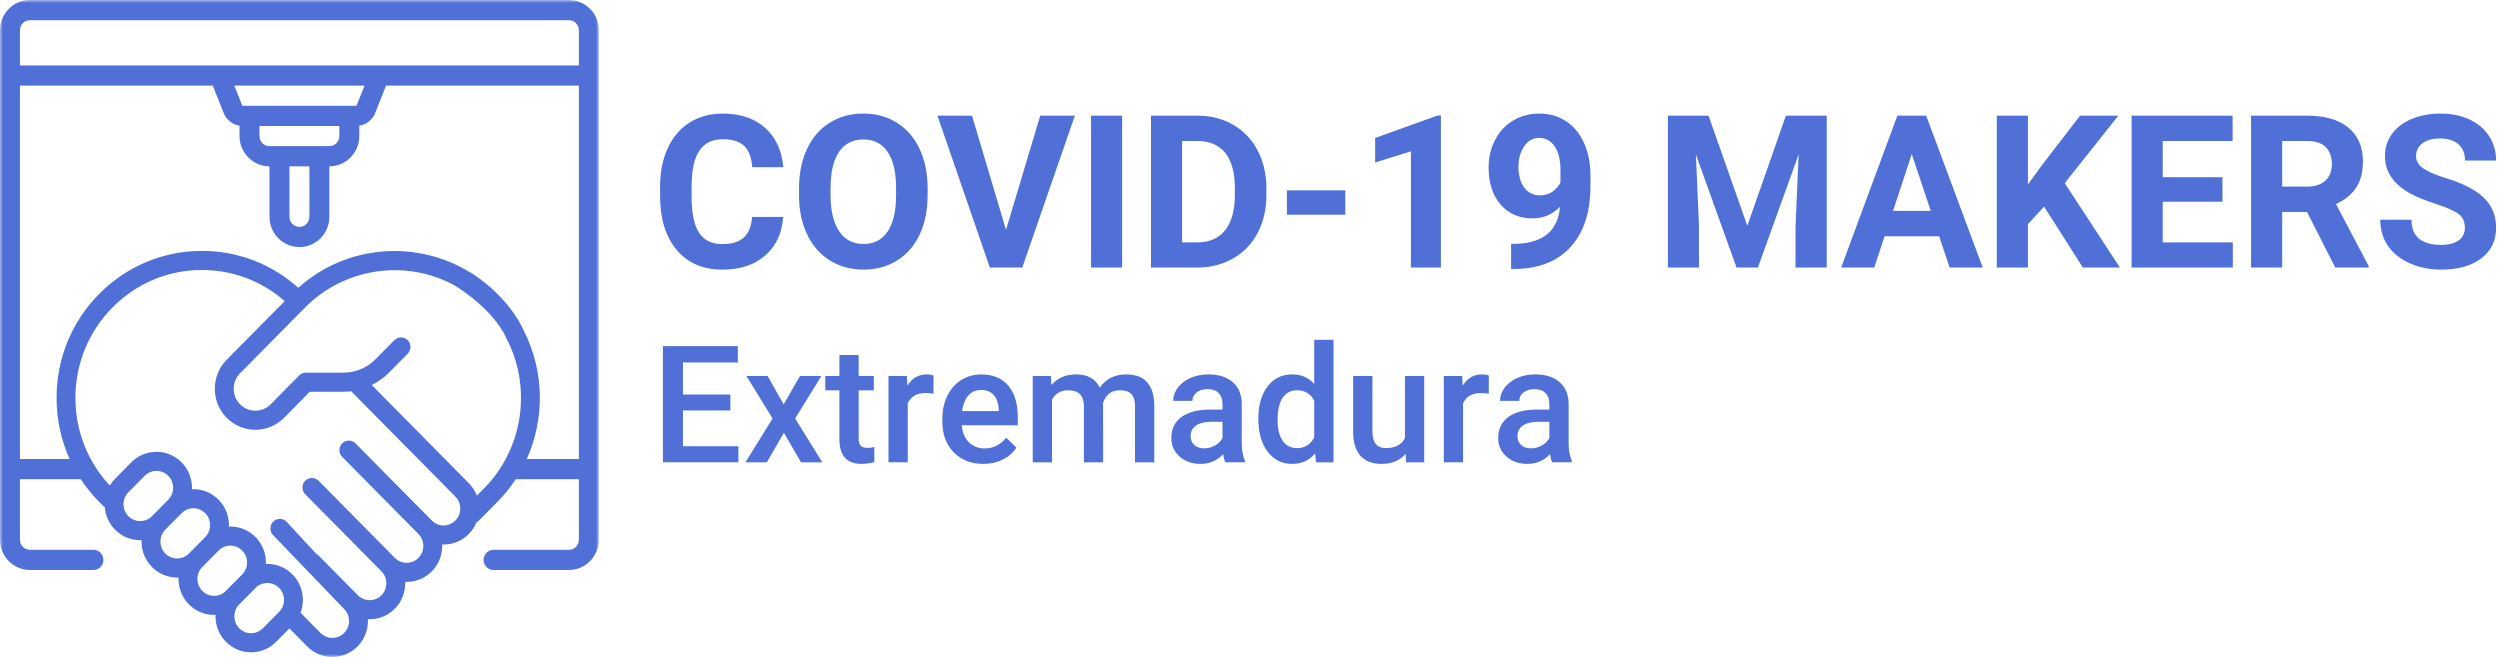 <svg xmlns="http://www.w3.org/2000/svg" xmlns:xlink="http://www.w3.org/1999/xlink" width="430" height="113" viewBox="0 0 430 113">
    <defs>
        <path id="prefix__a" d="M0 0L103 0 103 113 0 113z"/>
    </defs>
    <g fill="none" fill-rule="evenodd">
        <g fill="#5070D7" fill-rule="nonzero">
            <path d="M11.253 27.375c3.044 0 5.496-.807 7.357-2.422 1.86-1.615 2.892-3.827 3.095-6.638h-5.351c-.119 1.59-.586 2.766-1.4 3.525-.815.76-2.048 1.14-3.701 1.14-1.831 0-3.172-.652-4.022-1.956-.85-1.304-1.275-3.367-1.275-6.19v-1.973c.024-2.703.478-4.697 1.364-5.983.886-1.286 2.22-1.929 4.004-1.929 1.641 0 2.863.38 3.665 1.14.803.76 1.27 1.982 1.4 3.668h5.351c-.285-2.918-1.343-5.184-3.174-6.799C16.734 1.343 14.32.536 11.324.536c-2.164 0-4.063.511-5.698 1.534C3.99 3.093 2.734 4.56 1.854 6.474c-.88 1.914-1.32 4.127-1.32 6.638v1.597c0 3.935.954 7.03 2.862 9.284 1.909 2.255 4.528 3.382 7.857 3.382zm24.274 0c2.176 0 4.105-.526 5.788-1.579 1.682-1.052 2.975-2.547 3.879-4.485.904-1.937 1.355-4.192 1.355-6.763V13.38c0-2.56-.46-4.817-1.382-6.772-.921-1.956-2.223-3.457-3.906-4.503-1.682-1.047-3.606-1.57-5.77-1.57-2.164 0-4.087.523-5.77 1.57-1.682 1.046-2.984 2.547-3.905 4.503-.922 1.955-1.383 4.219-1.383 6.79v1.292c.012 2.512.482 4.733 1.41 6.665.927 1.932 2.235 3.418 3.923 4.458 1.689 1.04 3.609 1.56 5.761 1.56zm0-4.413c-1.831 0-3.234-.736-4.21-2.207-.974-1.471-1.462-3.54-1.462-6.207v-1.274c.012-2.715.506-4.775 1.48-6.18.976-1.406 2.36-2.109 4.156-2.109 1.808 0 3.199.712 4.174 2.135.975 1.423 1.462 3.505 1.462 6.243v1.274c-.012 2.715-.499 4.781-1.462 6.199-.963 1.417-2.343 2.126-4.138 2.126zm27.306 4.054L71.876.895h-5.957L60.033 20.54 54.183.895h-5.94l9.008 26.121h5.582zm17.176 0V.895h-5.351v26.121h5.35zm13.002 0c2.27-.012 4.31-.538 6.117-1.579 1.808-1.04 3.208-2.505 4.2-4.395.993-1.89 1.49-4.049 1.49-6.477v-1.202c0-2.427-.506-4.595-1.516-6.503-1.01-1.908-2.417-3.379-4.218-4.413C97.282 1.412 95.24.895 92.957.895h-7.99v26.121h8.044zm-.107-4.324h-2.586V5.254h2.64c2.104 0 3.703.685 4.797 2.055 1.094 1.37 1.64 3.381 1.64 6.037v1.381c-.023 2.56-.588 4.527-1.694 5.902-1.105 1.376-2.705 2.063-4.797 2.063zm25.487-4.772v-4.18h-10.042v4.18h10.042zm16.444 9.096V.86h-.553l-10.755 3.875V8.95l6.153-1.92v19.986h5.155zm12.074.251l1.267-.018c3.947-.167 6.997-1.495 9.15-3.982 2.152-2.488 3.228-5.909 3.228-10.262v-1.92c-.012-2.081-.387-3.929-1.124-5.544-.737-1.614-1.772-2.852-3.103-3.713-1.332-.861-2.854-1.292-4.566-1.292-1.665 0-3.163.398-4.495 1.193-1.332.795-2.369 1.908-3.112 3.337-.743 1.43-1.115 3-1.115 4.71 0 2.69.69 4.828 2.07 6.413 1.378 1.585 3.215 2.377 5.51 2.377 1.796 0 3.365-.664 4.709-1.991-.369 4.03-2.794 6.147-7.277 6.35l-1.142.019v4.323zm4.977-12.666c-1.178 0-2.09-.457-2.738-1.372-.648-.915-.972-2.084-.972-3.507 0-1.436.333-2.629.999-3.58.665-.95 1.516-1.426 2.55-1.426 1.118 0 2.01.485 2.675 1.453.666.97 1 2.333 1 4.09v2.136c-.31.61-.765 1.13-1.365 1.56-.6.431-1.317.646-2.15.646zm27.341 12.415v-7.14l-.535-12.307 6.992 19.447h3.674l7.01-19.465-.536 12.325v7.14h5.369V.895h-7.028L187.54 19.84 180.869.895h-6.992v26.121h5.35zm30.142 0l1.784-5.382h9.381l1.802 5.382h5.69L218.304.895h-4.958l-9.667 26.121h5.69zm9.72-9.742h-6.492l3.229-9.777 3.264 9.777zm16.712 9.742v-7.463l2.783-3.014 6.67 10.477h6.367l-9.488-14.514L251.354.895h-6.581l-6.617 8.593-2.355 3.248V.895h-5.35v26.121h5.35zm35.243 0v-4.324h-12.056v-6.996h10.273V11.48h-10.273V5.254h12.02V.894h-17.371v26.122h17.407zm8.49 0v-9.562h4.263l4.869 9.562h5.743v-.251L288.79 16.09c1.557-.705 2.72-1.653 3.486-2.843.767-1.19 1.15-2.676 1.15-4.458 0-2.512-.832-4.456-2.496-5.83-1.665-1.376-4.031-2.064-7.099-2.064h-9.649v26.121h5.351zm4.316-13.922h-4.316v-7.84h4.298c1.44 0 2.506.353 3.202 1.059.695.706 1.043 1.674 1.043 2.906 0 1.208-.368 2.156-1.106 2.844-.737.688-1.777 1.031-3.12 1.031zm23.061 14.28c2.878 0 5.167-.642 6.867-1.928 1.7-1.285 2.55-3.058 2.55-5.319 0-2.033-.695-3.732-2.086-5.095-1.391-1.364-3.609-2.506-6.653-3.427-1.653-.502-2.904-1.04-3.754-1.614-.85-.574-1.275-1.286-1.275-2.135 0-.91.362-1.642 1.088-2.198.725-.556 1.741-.834 3.05-.834 1.355 0 2.407.332 3.156.996.75.663 1.124 1.593 1.124 2.79h5.35c0-1.568-.4-2.967-1.203-4.199-.803-1.232-1.93-2.186-3.38-2.861-1.45-.676-3.104-1.014-4.958-1.014-1.843 0-3.505.311-4.985.933-1.48.622-2.616 1.486-3.407 2.592-.79 1.107-1.186 2.366-1.186 3.777 0 2.715 1.474 4.874 4.423 6.476 1.082.586 2.55 1.181 4.405 1.785 1.855.604 3.14 1.178 3.853 1.723.713.544 1.07 1.324 1.07 2.34 0 .934-.357 1.66-1.07 2.18-.713.52-1.706.781-2.979.781-3.424 0-5.136-1.441-5.136-4.324h-5.369c0 1.687.431 3.17 1.293 4.45.862 1.28 2.114 2.287 3.755 3.023 1.64.735 3.46 1.103 5.457 1.103zM14.003 60.516v-2.771H4.469v-6.146h8.156v-2.744H4.47V43.34h9.438V40.54H1.02v19.975h12.984zm4.896 0l2.932-5.076 2.946 5.076h3.656l-4.665-7.532 4.515-7.312H24.6l-2.81 4.884-2.754-4.884H15.38l4.501 7.312-4.664 7.532h3.682zm16.299.275c.7 0 1.427-.106 2.182-.316v-2.58c-.391.092-.778.138-1.16.138-.572 0-.97-.126-1.193-.377-.223-.252-.334-.661-.334-1.228V48.14h2.605v-2.469h-2.605v-3.608h-3.314v3.608H28.95v2.47h2.428v8.41c0 2.825 1.273 4.239 3.819 4.239zm7.937-.275V50.364c.528-1.17 1.55-1.756 3.07-1.756.463 0 .913.037 1.35.11l.013-3.128c-.31-.128-.7-.192-1.173-.192-1.418 0-2.528.644-3.328 1.934l-.082-1.66h-3.164v14.844h3.314zm13.012.275c1.227 0 2.334-.245 3.321-.734.987-.49 1.775-1.178 2.366-2.065l-1.786-1.715c-.955 1.235-2.192 1.852-3.71 1.852-1.082 0-1.98-.357-2.694-1.07-.714-.713-1.12-1.683-1.22-2.909h9.642v-1.344c0-2.36-.548-4.184-1.643-5.474-1.096-1.29-2.649-1.934-4.658-1.934-1.264 0-2.41.324-3.437.974-1.027.65-1.825 1.557-2.394 2.723-.568 1.166-.852 2.49-.852 3.972v.411c0 2.214.652 3.986 1.957 5.316 1.305 1.331 3.008 1.997 5.108 1.997zm2.646-9.083h-6.315c.155-1.143.512-2.035 1.07-2.675.56-.64 1.294-.96 2.203-.96.919 0 1.637.286 2.155.857.519.572.814 1.416.887 2.532v.246zm9.152 8.808V49.76c.554-1.088 1.495-1.632 2.823-1.632 1.727 0 2.614.873 2.66 2.62v9.768h3.314l-.014-10.18c.19-.658.525-1.19 1.002-1.598.478-.407 1.094-.61 1.849-.61.945 0 1.623.22 2.032.658.409.44.613 1.13.613 2.072v9.658h3.315v-9.754c-.018-1.765-.425-3.1-1.221-4.006-.796-.906-2.007-1.358-3.635-1.358-1.946 0-3.455.759-4.528 2.277-.727-1.518-2.077-2.277-4.05-2.277-1.8 0-3.22.608-4.256 1.824l-.095-1.55H64.63v14.844h3.315zm25.559.275c1.527 0 2.819-.554 3.873-1.66.11.64.237 1.102.382 1.385h3.383v-.233c-.373-.796-.56-1.861-.56-3.197v-6.695c-.027-1.582-.554-2.81-1.582-3.683-1.027-.874-2.405-1.31-4.132-1.31-1.137 0-2.167.2-3.09.603-.922.403-1.652.958-2.189 1.667-.536.709-.804 1.47-.804 2.284h3.314c0-.585.241-1.067.723-1.447.482-.38 1.1-.57 1.855-.57.873 0 1.523.232 1.95.694.427.461.641 1.076.641 1.845v.974h-2.032c-2.173 0-3.844.423-5.012 1.269-1.169.846-1.753 2.06-1.753 3.642 0 1.253.468 2.305 1.405 3.156.936.85 2.146 1.276 3.628 1.276zm.614-2.676c-.71 0-1.276-.19-1.698-.57-.423-.379-.635-.889-.635-1.529 0-.786.31-1.395.928-1.824.618-.43 1.541-.645 2.768-.645h1.787v2.799c-.29.54-.725.969-1.302 1.29-.578.32-1.194.48-1.848.48zm15.111 2.676c1.655 0 2.978-.604 3.97-1.811l.163 1.536h3V39.444h-3.314v7.6c-.963-1.098-2.227-1.646-3.791-1.646-1.773 0-3.187.692-4.242 2.078-1.055 1.386-1.582 3.222-1.582 5.508 0 2.406.534 4.308 1.602 5.707 1.069 1.4 2.467 2.1 4.194 2.1zm.846-2.717c-1.064 0-1.884-.423-2.462-1.269-.577-.846-.866-2.023-.866-3.533 0-1.719.291-3.006.873-3.862.582-.855 1.41-1.282 2.482-1.282 1.355 0 2.337.594 2.946 1.783v6.338c-.627 1.217-1.618 1.825-2.973 1.825zm14.54 2.717c1.79 0 3.172-.577 4.145-1.73l.082 1.455h3.123V45.672h-3.314v10.66c-.564 1.161-1.65 1.742-3.26 1.742-1.554 0-2.332-.942-2.332-2.826v-9.576h-3.314v9.617c0 1.784.411 3.146 1.234 4.088.823.942 2.035 1.414 3.635 1.414zm14.034-.275V50.364c.527-1.17 1.55-1.756 3.068-1.756.464 0 .914.037 1.35.11l.014-3.128c-.309-.128-.7-.192-1.173-.192-1.418 0-2.528.644-3.328 1.934l-.082-1.66h-3.164v14.844h3.315zm11.074.275c1.528 0 2.819-.554 3.874-1.66.109.64.236 1.102.382 1.385h3.382v-.233c-.373-.796-.56-1.861-.56-3.197v-6.695c-.026-1.582-.554-2.81-1.581-3.683-1.028-.874-2.405-1.31-4.133-1.31-1.136 0-2.166.2-3.089.603-.923.403-1.653.958-2.19 1.667-.536.709-.804 1.47-.804 2.284h3.314c0-.585.241-1.067.723-1.447.482-.38 1.1-.57 1.855-.57.873 0 1.523.232 1.95.694.428.461.642 1.076.642 1.845v.974h-2.033c-2.173 0-3.843.423-5.012 1.269-1.168.846-1.752 2.06-1.752 3.642 0 1.253.468 2.305 1.404 3.156.937.85 2.146 1.276 3.628 1.276zm.614-2.676c-.71 0-1.275-.19-1.698-.57-.423-.379-.634-.889-.634-1.529 0-.786.309-1.395.927-1.824.619-.43 1.541-.645 2.769-.645h1.787v2.799c-.291.54-.726.969-1.303 1.29-.577.32-1.193.48-1.848.48z" transform="translate(113 19)"/>
        </g>
        <mask id="prefix__b" fill="#fff">
            <use xlink:href="#prefix__a"/>
        </mask>
        <path fill="#5070D7" d="M99.567 11.255H3.433V5.207c.001-.958.77-1.735 1.717-1.736h92.7c.948.001 1.716.778 1.717 1.736v6.048zm-57.848 6.943c-.053-.053-.094-.117-.117-.188l-1.299-3.284h22.394l-1.3 3.284c-.023.07-.062.134-.112.188H41.72zm11.498 10.414v8.678c0 .959-.769 1.736-1.717 1.736-.948 0-1.716-.777-1.716-1.736v-8.678h3.433zM46.35 25.14c-.948 0-1.716-.777-1.717-1.735v-1.736h13.734v1.736c-.001.958-.77 1.735-1.717 1.735h-10.3zm53.217 53.807h-8.962c3.085-6.865 3.05-14.943-.417-21.885-2.447-5.492-7.654-9.4-10.209-10.729-4.655-2.61-10.139-3.654-15.442-2.94-4.964.668-9.507 2.77-13.232 6.104-4.575-4.1-10.4-6.343-16.566-6.343-6.68 0-12.96 2.63-17.685 7.406-4.723 4.776-7.325 11.127-7.325 17.881 0 3.686.777 7.25 2.248 10.506H3.433v-64.22h33.171l1.81 4.572c.443 1.242 1.519 2.123 2.786 2.325v1.78c.003 2.875 2.307 5.205 5.15 5.208v8.678c.003 2.875 2.307 5.204 5.15 5.207 2.843-.003 5.147-2.332 5.15-5.207v-8.678c2.843-.003 5.147-2.333 5.15-5.207v-1.78c1.267-.203 2.343-1.084 2.786-2.326l1.81-4.573h33.17v64.22zm-16.323 5.07l-1.231 1.245c-.298-.789-.758-1.53-1.386-2.164L63.943 66.23c1.091-.543 2.1-1.267 2.984-2.162l3.2-3.235c.634-.641.634-1.681 0-2.322s-1.662-.641-2.296 0l-3.2 3.235c-1.503 1.52-3.502 2.357-5.627 2.357h-6.397c-.43 0-.844.173-1.148.481l-4.897 4.951c-1.454 1.47-3.82 1.47-5.274 0-1.455-1.47-1.455-3.862 0-5.333L52.468 52.9c6.753-6.829 17.253-8.387 25.645-3.85 0 0 5.755 3.325 8.533 8.215.034.111.835 1.678.835 1.678 3.958 8.34 2.313 18.453-4.237 25.075zm-4.914 5.508c-.542.549-1.263.85-2.03.85-.767 0-1.488-.301-2.03-.85l-6.76-6.834-6.356-6.427c-.634-.64-1.662-.64-2.297 0-.634.641-.634 1.68 0 2.322l13.116 13.26c1.12 1.133 1.12 2.975 0 4.107-.542.548-1.263.85-2.03.85-.767 0-1.488-.302-2.03-.85L54.797 82.692c-.634-.641-1.662-.641-2.297 0-.634.64-.634 1.68 0 2.321l6.356 6.426.002.002 6.758 6.833c1.12 1.133 1.12 2.974 0 4.106-1.12 1.132-2.941 1.132-4.06 0l-6.759-6.833c-.125-.127-.266-.227-.415-.303l-5.098-5.515c-.635-.641-1.662-.641-2.297 0-.634.64-.634 1.68 0 2.321l12.215 12.71c1.12 1.132 1.12 2.974 0 4.106-.543.548-1.264.85-2.03.85-.768 0-1.489-.302-2.031-.85l-3.441-3.48c.262-.695.4-1.44.4-2.207 0-1.652-.636-3.205-1.792-4.374-1.155-1.168-2.692-1.812-4.326-1.812-.083 0-.165.003-.247.006.065-1.666-.529-3.353-1.784-4.621-1.156-1.169-2.692-1.813-4.326-1.813-.083 0-.165.003-.247.007.065-1.666-.528-3.353-1.783-4.622-1.156-1.169-2.693-1.812-4.327-1.812-.083 0-.165.003-.247.006.065-1.666-.529-3.353-1.783-4.622-2.386-2.412-6.268-2.412-8.654 0l-2.798 2.83c-.353.356-.652.747-.901 1.16-3.814-4.096-5.908-9.42-5.908-15.071 0-5.878 2.264-11.403 6.375-15.56 4.11-4.155 9.575-6.444 15.388-6.444 5.283 0 10.278 1.89 14.23 5.354l-9.978 10.09c-1.318 1.332-2.044 3.103-2.044 4.988 0 1.884.726 3.656 2.044 4.988 1.36 1.375 3.147 2.063 4.934 2.063 1.786 0 3.573-.688 4.933-2.063l4.422-4.47h5.724c.472 0 .94-.033 1.401-.091l17.925 18.123c1.119 1.133 1.119 2.975 0 4.106zm-30.318 15.708l-2.799 2.829c-.542.549-1.263.85-2.03.85-.767 0-1.488-.301-2.03-.85-1.12-1.132-1.12-2.974 0-4.106l2.798-2.829c.542-.549 1.263-.85 2.03-.85.767 0 1.489.301 2.03.85.543.548.842 1.277.842 2.053s-.299 1.504-.841 2.053zm-13.216-3.599c-.543-.548-.841-1.277-.841-2.053 0-.775.298-1.504.84-2.052l2.799-2.83c.542-.548 1.263-.85 2.03-.85.767 0 1.488.302 2.03.85 1.12 1.133 1.12 2.974 0 4.106l-2.798 2.83c-1.12 1.131-2.94 1.131-4.06 0zm-6.357-6.427c-.543-.548-.841-1.277-.841-2.053 0-.775.298-1.504.84-2.053l2.8-2.83c.542-.547 1.263-.85 2.03-.85.766 0 1.487.302 2.03.85 1.12 1.133 1.12 2.975 0 4.107L32.5 95.207c-1.12 1.132-2.942 1.132-4.061 0zm-4.327-5.577c-.767 0-1.488-.302-2.03-.85-.543-.55-.842-1.278-.842-2.054 0-.775.3-1.504.841-2.052l2.799-2.83c.542-.548 1.263-.85 2.03-.85.767 0 1.488.302 2.03.85 1.12 1.133 1.12 2.974 0 4.106l-2.798 2.83c-.542.548-1.263.85-2.03.85zM97.85 0H5.15C2.307.003.003 2.333 0 5.207v87.625c.003 2.875 2.307 5.204 5.15 5.207h10.922c.948 0 1.717-.777 1.717-1.735 0-.959-.77-1.736-1.717-1.736H5.15c-.948-.001-1.716-.777-1.717-1.736V82.418h10.455c.915 1.39 1.973 2.697 3.166 3.904l.612.619c.107.107.225.195.35.266.109 1.42.697 2.81 1.77 3.894 1.192 1.206 2.759 1.81 4.326 1.81.081 0 .163-.003.244-.007-.003.083-.006.166-.006.25 0 1.652.637 3.206 1.792 4.374 1.193 1.207 2.76 1.81 4.327 1.81.081 0 .163-.003.244-.006-.003.083-.006.166-.006.25 0 1.652.636 3.205 1.792 4.374 1.193 1.206 2.76 1.809 4.327 1.809.082 0 .164-.003.247-.006-.066 1.666.528 3.355 1.783 4.624 1.156 1.17 2.693 1.813 4.327 1.813s3.17-.644 4.326-1.813l2.27-2.294 3.065 3.099C54 112.356 55.536 113 57.17 113c1.635 0 3.171-.644 4.327-1.812 1.27-1.285 1.864-2.999 1.781-4.685.102.005.205.008.307.008 1.567 0 3.134-.603 4.327-1.809 1.255-1.269 1.848-2.956 1.783-4.621.082.003.164.005.247.005 1.634 0 3.17-.643 4.327-1.811 1.255-1.27 1.848-2.956 1.783-4.622.082.003.164.006.247.006 1.634 0 3.17-.643 4.326-1.812.587-.593 1.03-1.279 1.327-2.01.159-.078.307-.182.438-.315l3.15-3.183c1.2-1.213 2.255-2.528 3.166-3.92h10.86v10.413c0 .959-.768 1.735-1.716 1.736H84.895c-.948 0-1.717.777-1.717 1.736 0 .958.769 1.735 1.717 1.735H97.85c2.843-.003 5.147-2.332 5.15-5.207V5.207C102.997 2.333 100.693.003 97.85 0z" mask="url(#prefix__b)"/>
    </g>
</svg>
